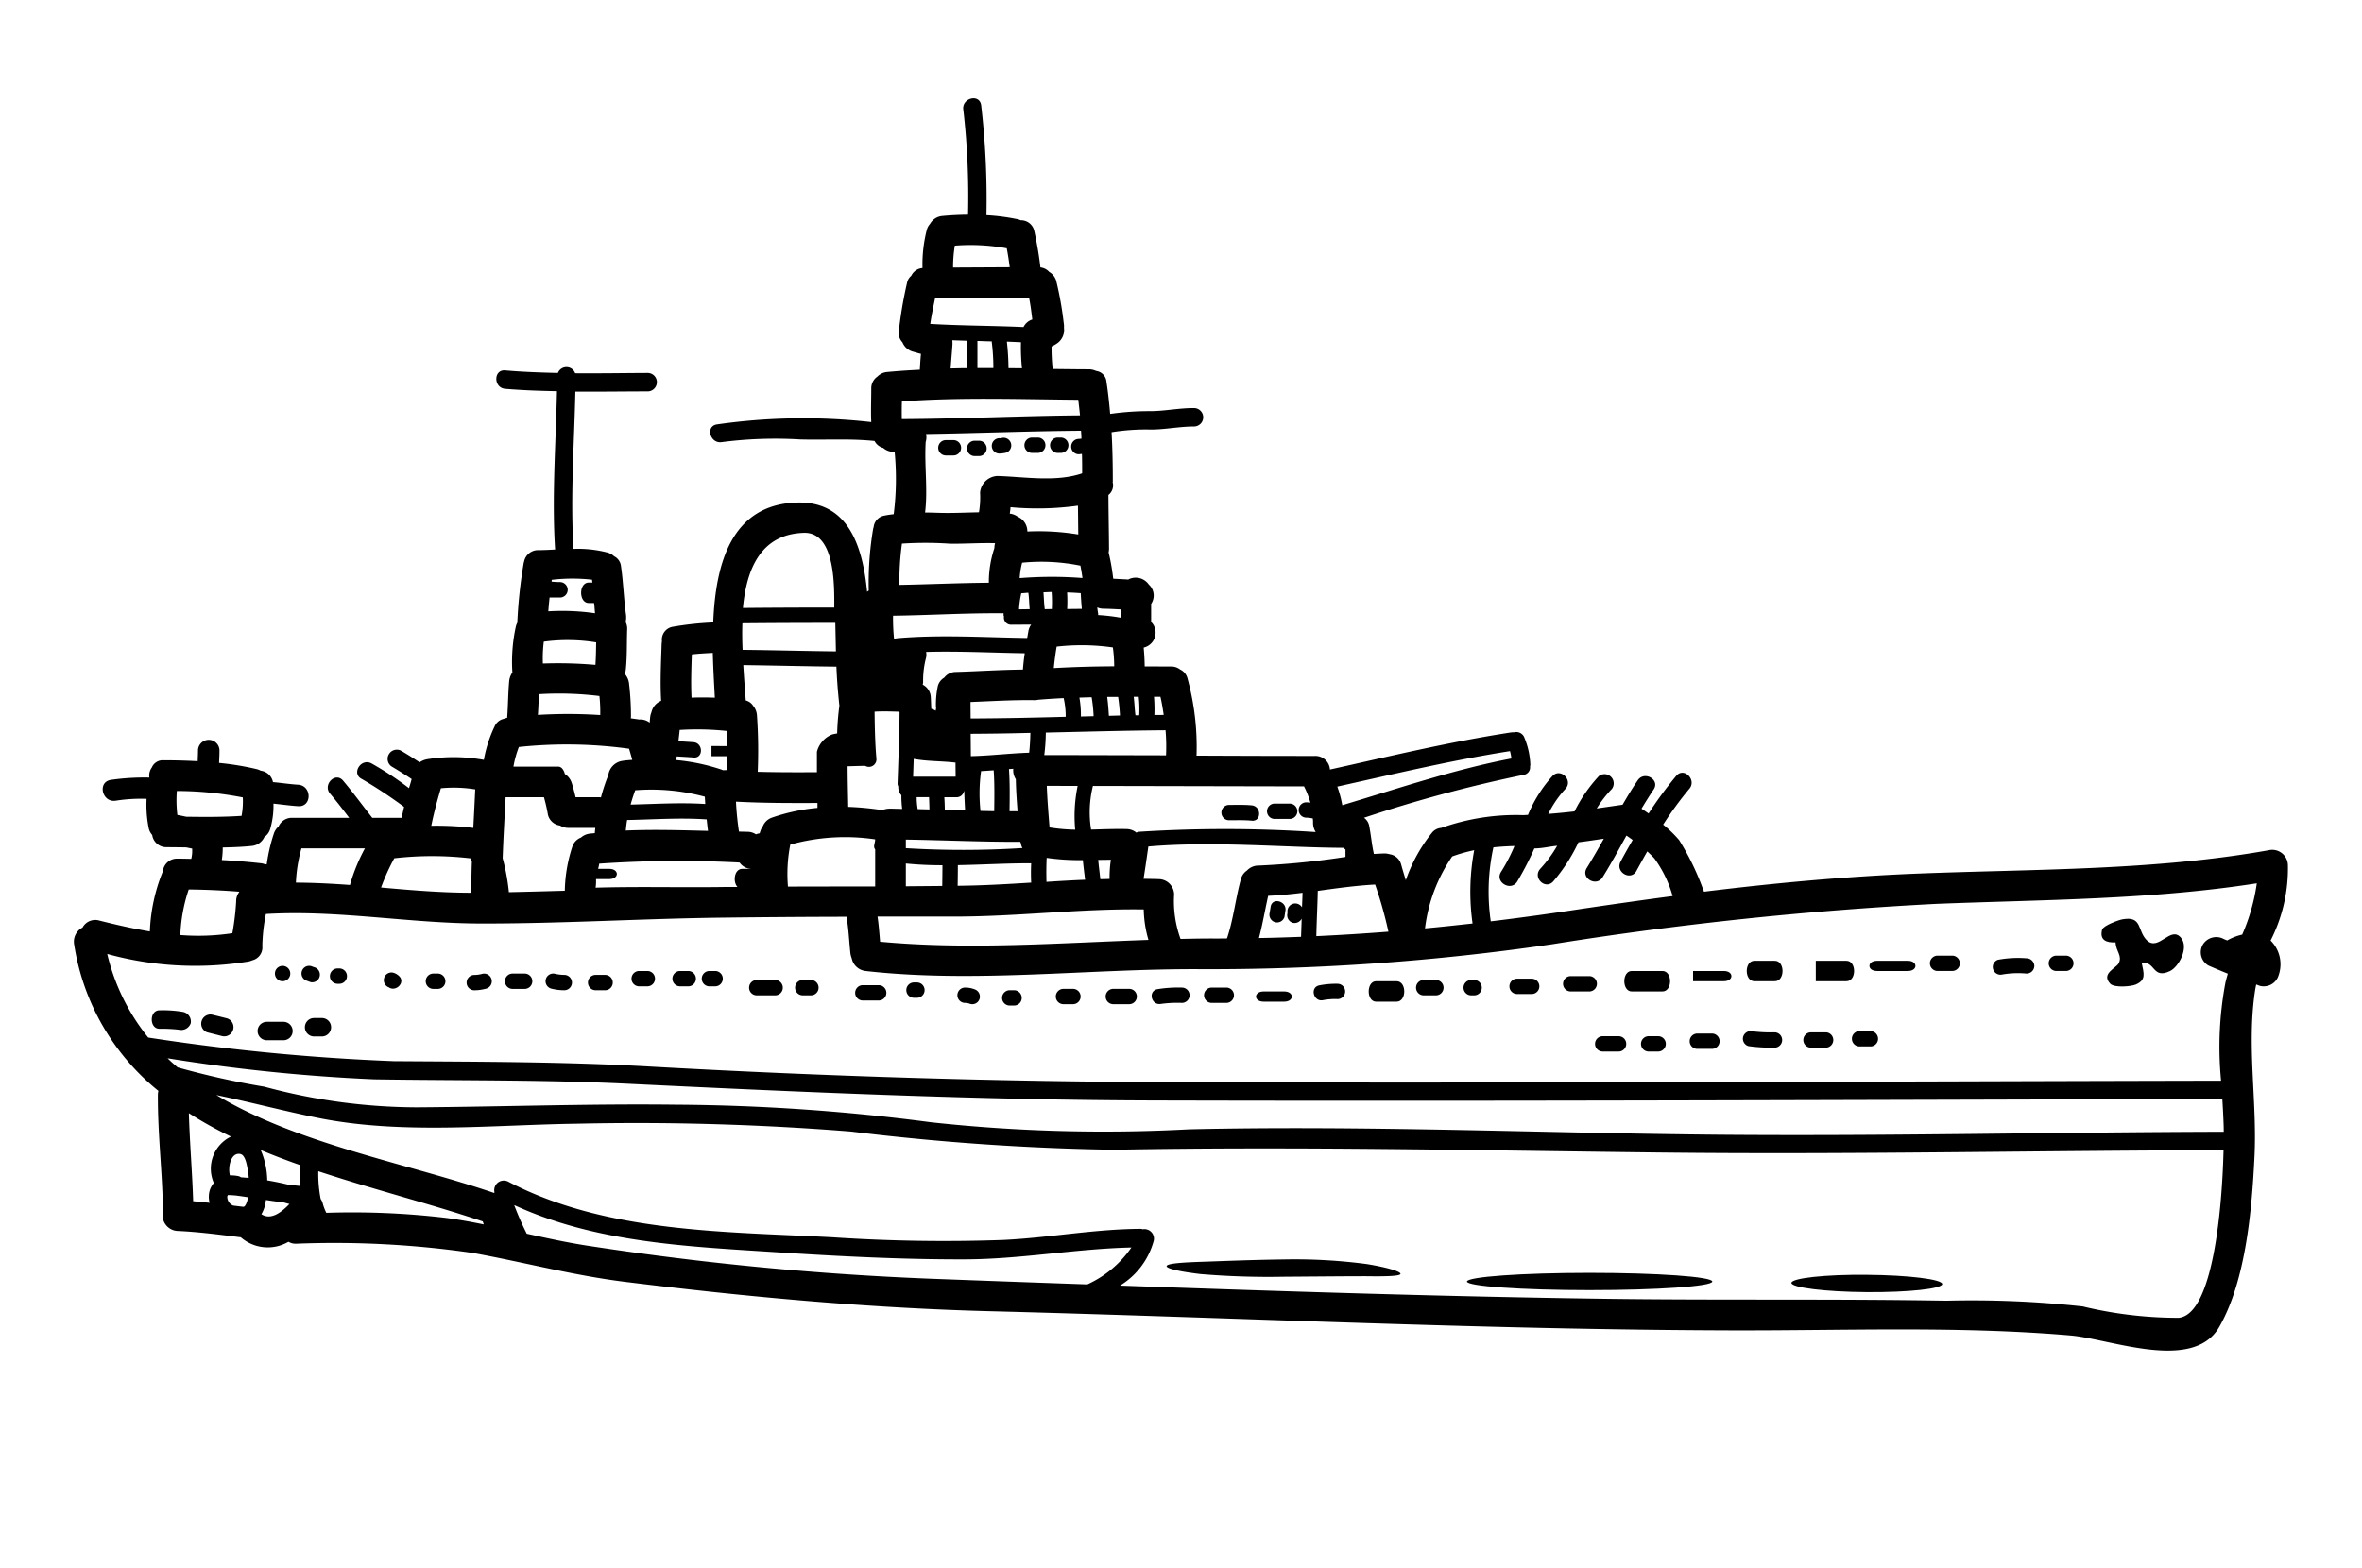 <svg xmlns="http://www.w3.org/2000/svg" viewBox="0 25 128 85" x="0px" y="0px"><g><path d="M123.984,71.909a8.619,8.619,0,0,1-.937,4.072,1.81,1.81,0,0,1,.438,1.873.842.842,0,0,1-1.025.582c-.066-.022-.127-.05-.194-.072-.022.116-.05.232-.066.354-.449,3.009.122,5.984-.028,8.992-.139,2.854-.471,6.732-1.917,9.23-1.418,2.449-5.9.632-8.05.449-6.117-.526-12.349-.255-18.483-.277-13.33-.039-26.637-.692-39.956-1.036-6.665-.166-13.319-.781-19.934-1.6-2.787-.349-5.463-1.064-8.211-1.562a52.281,52.281,0,0,0-9.59-.5.766.766,0,0,1-.4-.105,2.225,2.225,0,0,1-2.582-.244c-1.141-.138-2.282-.293-3.429-.343a.849.849,0,0,1-.787-1.036c-.027-2.122-.293-4.233-.277-6.355a.765.765,0,0,1,.028-.2,12.667,12.667,0,0,1-4.565-7.934.857.857,0,0,1,.454-.92.779.779,0,0,1,.9-.382c.9.227,1.823.438,2.748.593a9.552,9.552,0,0,1,.693-3.23c.005-.006.005-.011.011-.017a.767.767,0,0,1,.792-.7c.249,0,.5.006.748.011a1.828,1.828,0,0,0,.05-.36c0-.066,0-.127,0-.194l-.322-.066c-.354-.006-.709-.011-1.063-.011a.771.771,0,0,1-.782-.665.776.776,0,0,1-.188-.366,6.391,6.391,0,0,1-.116-1.59,8.762,8.762,0,0,0-1.668.1c-.737.122-1.014-1-.277-1.125a12.819,12.819,0,0,1,2.094-.127v-.006a.745.745,0,0,1,.133-.537.644.644,0,0,1,.632-.394c.62,0,1.241.017,1.856.05.005-.2.017-.4.017-.6a.582.582,0,0,1,1.163,0c0,.233-.011.46-.022.693a15.238,15.238,0,0,1,2.05.338,1.057,1.057,0,0,1,.21.083.769.769,0,0,1,.66.62c.459.039.908.111,1.368.139.748.05.754,1.213,0,1.163-.449-.027-.892-.094-1.341-.138a4.463,4.463,0,0,1-.177,1.374.8.8,0,0,1-.316.438.838.838,0,0,1-.692.482c-.521.055-1.042.072-1.563.083a4.59,4.59,0,0,1-.05.681c.7.039,1.4.094,2.1.172a.74.74,0,0,1,.2.044,1.271,1.271,0,0,1,.133.022,9.184,9.184,0,0,1,.387-1.673.835.835,0,0,1,.255-.382.78.78,0,0,1,.754-.471h3.075c-.338-.443-.676-.887-1.036-1.308-.416-.487.288-1.2.7-.709.554.654,1.058,1.347,1.585,2.017h1.59c.044-.2.088-.393.133-.593a25.142,25.142,0,0,0-2.283-1.507c-.582-.277-.077-1.136.5-.859a16.917,16.917,0,0,1,2.05,1.352c.05-.166.1-.327.144-.493-.36-.244-.732-.471-1.1-.692a.5.5,0,0,1,.5-.859c.349.2.693.421,1.031.643a1.088,1.088,0,0,1,.482-.178,9.215,9.215,0,0,1,3,.045,7,7,0,0,1,.582-1.812.7.7,0,0,1,.493-.41.725.725,0,0,1,.188-.055c.05-.654.05-1.308.106-1.956a1,1,0,0,1,.16-.477l.017-.033c0-.028-.006-.05-.006-.083a8.983,8.983,0,0,1,.2-2.432.919.919,0,0,1,.072-.178,26.193,26.193,0,0,1,.344-3.218.52.52,0,0,1,.022-.084.772.772,0,0,1,.776-.631c.3,0,.6-.017.908-.033-.182-2.859.039-5.718.1-8.582-.936-.017-1.873-.05-2.809-.128-.637-.055-.637-1.052,0-1,.953.084,1.906.117,2.859.139a.5.5,0,0,1,.936.017c1.308.011,2.621-.012,3.928-.017a.5.5,0,0,1,0,1c-1.307,0-2.609.022-3.917.011-.061,2.842-.277,5.684-.1,8.526a6.359,6.359,0,0,1,1.85.2.826.826,0,0,1,.349.2.673.673,0,0,1,.366.488c.133.886.155,1.778.277,2.665a1.123,1.123,0,0,1-.017.41.8.8,0,0,1,.083.4c-.027.714,0,1.435-.072,2.149a1.086,1.086,0,0,1-.055.266.965.965,0,0,1,.233.565,15.106,15.106,0,0,1,.1,1.729.642.642,0,0,1-.011.111l.466.066a.8.8,0,0,1,.559.172c.006-.105.017-.211.028-.316a.913.913,0,0,1,.066-.249.873.873,0,0,1,.527-.621c-.061-1.036-.006-2.072.027-3.108.006-.044.011-.077.017-.116a.709.709,0,0,1,.6-.792,16.917,16.917,0,0,1,2.178-.233c.127-3.2.991-6.388,4.521-6.5,2.709-.083,3.562,2.194,3.817,4.837a.785.785,0,0,1,.089-.061,17.776,17.776,0,0,1,.238-3.347.581.581,0,0,1,.027-.094.707.707,0,0,1,.588-.626c.172-.039.332-.055.5-.077a15.264,15.264,0,0,0,.05-3.38H48.4a.841.841,0,0,1-.537-.21.752.752,0,0,1-.471-.377c-1.335-.139-2.687-.045-4.022-.083a22.658,22.658,0,0,0-4.255.144c-.632.1-.9-.859-.266-.959a33.01,33.01,0,0,1,8.366-.127c-.028-.6,0-1.208,0-1.817a.772.772,0,0,1,.332-.649.835.835,0,0,1,.538-.249c.587-.055,1.174-.094,1.762-.122.016-.288.033-.57.061-.859-.15-.038-.3-.083-.455-.127a.848.848,0,0,1-.548-.5.722.722,0,0,1-.2-.576,22.662,22.662,0,0,1,.449-2.648.651.651,0,0,1,.227-.382.739.739,0,0,1,.61-.421,7.628,7.628,0,0,1,.232-2.067.8.8,0,0,1,.178-.327.844.844,0,0,1,.659-.426c.471-.045.936-.067,1.4-.072a41.4,41.4,0,0,0-.255-5.679c-.105-.632.859-.9.964-.266a43.939,43.939,0,0,1,.288,5.972,11.365,11.365,0,0,1,1.668.216.661.661,0,0,1,.182.061.732.732,0,0,1,.743.588,19.53,19.53,0,0,1,.332,1.966.753.753,0,0,1,.477.244.839.839,0,0,1,.371.454,18.335,18.335,0,0,1,.415,2.322.969.969,0,0,1,.012.249.882.882,0,0,1-.394.864,2,2,0,0,1-.277.156,10.2,10.2,0,0,0,.061,1.218c.659.006,1.319.017,1.978.017a1,1,0,0,1,.377.089.642.642,0,0,1,.559.592c.089.577.15,1.153.2,1.735a14.943,14.943,0,0,1,2.233-.15c.775-.011,1.54-.172,2.31-.166a.5.5,0,0,1,0,1c-.77,0-1.54.161-2.31.166a11.689,11.689,0,0,0-2.156.144c.05.881.067,1.768.067,2.654,0,.022-.006.039-.006.056a.668.668,0,0,1-.232.692c.005.975.027,1.95.033,2.925a1.04,1.04,0,0,1-.022.189,11.6,11.6,0,0,1,.249,1.424c.271.016.543.027.814.044a.864.864,0,0,1,1.114.271.8.8,0,0,1,.266.6.809.809,0,0,1-.139.449v.98a.789.789,0,0,1,.211.36.833.833,0,0,1-.576,1.02.094.094,0,0,0-.039.016c.033.333.05.676.055,1.014.477,0,.948.006,1.424.006a.767.767,0,0,1,.493.16.737.737,0,0,1,.41.516,14.017,14.017,0,0,1,.482,4.155c2.178.011,4.338.017,6.405.017a.79.79,0,0,1,.825.736c3.269-.725,6.527-1.512,9.846-2.016a.817.817,0,0,1,.121,0,.475.475,0,0,1,.543.227,4.238,4.238,0,0,1,.349,1.53.459.459,0,0,1-.016.088A.407.407,0,0,1,82.57,67a75.331,75.331,0,0,0-8.654,2.326.684.684,0,0,1,.282.433c.1.509.139,1.025.255,1.529.194-.011.383-.022.571-.028a.967.967,0,0,1,.266.039.762.762,0,0,1,.643.57c.077.283.166.566.249.843a8.572,8.572,0,0,1,1.407-2.56.7.7,0,0,1,.515-.277,12.094,12.094,0,0,1,4.421-.693c.095,0,.183-.011.278-.011a7.31,7.31,0,0,1,1.324-2.105c.443-.471,1.146.238.7.7a5.734,5.734,0,0,0-.925,1.351c.477-.038.953-.083,1.424-.138a8.118,8.118,0,0,1,1.324-1.917.5.5,0,0,1,.7.7,6.242,6.242,0,0,0-.82,1.058l1.39-.2c.006,0,.006-.005.011-.005.261-.449.527-.892.82-1.319.36-.532,1.225-.033.859.5-.227.338-.443.687-.654,1.036.128.089.255.172.383.261a20.555,20.555,0,0,1,1.5-2.039c.415-.493,1.119.216.709.7a18.765,18.765,0,0,0-1.419,1.944,6.514,6.514,0,0,1,.865.837,14.073,14.073,0,0,1,1.263,2.576,1.013,1.013,0,0,1,.083.222c3.834-.471,7.673-.826,11.557-.981,6.316-.249,12.793-.155,19.031-1.263A.85.85,0,0,1,123.984,71.909Zm-2.477,3.751a10.589,10.589,0,0,0,.792-2.781c-5.717.892-11.59.886-17.357,1.113a195.7,195.7,0,0,0-20.821,2.189,127.99,127.99,0,0,1-19.2,1.352c-5.961-.022-12.072.764-18.006.1a.865.865,0,0,1-.759-.692,1.139,1.139,0,0,1-.072-.277c-.072-.659-.094-1.324-.211-1.972q-3.423.007-6.853.049c-4.3.056-8.615.322-12.915.316-3.911,0-7.789-.748-11.695-.515a9.6,9.6,0,0,0-.194,1.74.715.715,0,0,1-.543.77.987.987,0,0,1-.205.066,17.969,17.969,0,0,1-7.657-.41,11.358,11.358,0,0,0,2.222,4.532,117.114,117.114,0,0,0,13.308,1.28c4.576.033,9.147.028,13.718.283,9.607.542,19.141.831,28.765.858,18.848.056,37.691-.044,56.539-.083a18.8,18.8,0,0,1,.233-5.3c.038-.166.083-.332.133-.5-.355-.144-.7-.288-1.053-.443a.829.829,0,0,1-.3-1.136.852.852,0,0,1,1.135-.3c.061.028.122.05.183.078A2.882,2.882,0,0,1,121.507,75.66Zm-1,10.687c0-.2-.005-.371-.011-.493-.016-.421-.038-.853-.066-1.28-19.231.039-38.456.128-57.686.078-9.618-.022-19.131-.443-28.732-.909-4.576-.221-9.147-.166-13.729-.238a96.779,96.779,0,0,1-11.2-1.141c.172.172.355.332.543.493a44.123,44.123,0,0,0,4.7,1.047,31.919,31.919,0,0,0,8.283,1.119c4.665-.033,9.335-.2,14-.144a110.2,110.2,0,0,1,13.84.953,86.667,86.667,0,0,0,13.989.382c9.58-.221,19.192.211,28.777.294C102.31,86.586,111.407,86.37,120.5,86.347Zm-2.443,10.084c1.884-.178,2.36-6.072,2.432-9.086-10.172.022-20.338.243-30.516.127-9.873-.111-19.729-.338-29.6-.15a133.253,133.253,0,0,1-14.26-.986,146.717,146.717,0,0,0-14.887-.426c-4.615.066-9.507.6-14.062-.327-1.828-.371-3.623-.848-5.446-1.225,4.421,2.665,10.355,3.7,15.059,5.308,0-.017.011-.028.011-.044a.519.519,0,0,1,.737-.577c5.3,2.782,11.745,2.71,17.59,3.02a90.508,90.508,0,0,0,9.258.144c2.493-.122,4.964-.593,7.457-.6a.446.446,0,0,1,.089.022.518.518,0,0,1,.6.61,4.091,4.091,0,0,1-1.833,2.443c8.853.316,17.706.6,26.56.72,6.072.078,12.144-.005,18.211.1a55.139,55.139,0,0,1,7.407.311A22.1,22.1,0,0,0,118.061,96.431ZM90.642,73.571a6.4,6.4,0,0,0-.986-2.038c-.128-.139-.255-.261-.388-.383-.2.349-.393.7-.587,1.053-.3.571-1.164.066-.859-.5.211-.4.432-.786.654-1.174-.111-.083-.222-.161-.338-.238-.416.759-.831,1.523-1.291,2.26-.338.543-1.2.044-.859-.5.322-.521.626-1.053.925-1.59-.459.066-.914.138-1.374.194a9.315,9.315,0,0,1-1.368,2.122c-.432.476-1.136-.211-.7-.687a6.937,6.937,0,0,0,.915-1.247c-.405.039-.815.144-1.225.144h-.011A16.665,16.665,0,0,1,82.21,72.8c-.355.532-1.219,0-.865-.543a9.386,9.386,0,0,0,.726-1.4c-.382.011-.764.033-1.141.072a11.211,11.211,0,0,0-.144,4.011c1.667-.2,3.33-.432,5-.687C87.407,74.015,89.024,73.782,90.642,73.571Zm-8.737-7.457a2.507,2.507,0,0,0-.078-.4c-3.146.493-6.249,1.235-9.357,1.922a6.184,6.184,0,0,1,.271,1.008C75.777,67.737,78.786,66.712,81.905,66.114ZM79.8,75.056a12.26,12.26,0,0,1,.088-3.972,8.519,8.519,0,0,0-1.191.338,8.723,8.723,0,0,0-1.474,3.9C78.082,75.245,78.941,75.15,79.8,75.056Zm-4.56.443a22.68,22.68,0,0,0-.72-2.554c-1.042.056-2.072.2-3.108.344-.017.82-.061,1.634-.078,2.454Q73.287,75.652,75.24,75.5Zm-2.327-4.05v-.387c0-.034-.1-.067-.111-.106-3.158-.016-7.064-.376-10.571-.072-.083.582-.166,1.169-.26,1.751.271.006.548.006.825.017a.843.843,0,0,1,.831.831,6,6,0,0,0,.344,2.4c.006.006.006.006.006.011.659-.016,1.329-.027,1.988-.022.172,0,.355-.005.527-.005.354-1.059.465-2.167.759-3.236a.8.8,0,0,1,.321-.443.862.862,0,0,1,.654-.272A43.4,43.4,0,0,0,72.913,71.449ZM71.3,70.1a.941.941,0,0,1-.144-.51c0-.022,0-.038,0-.061,0-.06-.011-.11-.011-.166a2.078,2.078,0,0,0-.372-.044.416.416,0,0,1,0-.831c.084,0,.161.011.239.017a4.884,4.884,0,0,0-.344-.881L59.228,67.6a5.883,5.883,0,0,0-.1,2.366c.648-.016,1.3-.044,1.939-.028a.84.84,0,0,1,.515.194.417.417,0,0,1,.172-.049A73.845,73.845,0,0,1,71.3,70.1Zm-.742,4.072c.011-.26.022-.521.028-.781-.621.078-1.241.139-1.862.166-.172.765-.3,1.535-.5,2.288.764-.011,1.523-.038,2.282-.066.012-.332.023-.659.034-.986a.433.433,0,0,1-.482.227.426.426,0,0,1-.288-.515v-.15A.423.423,0,0,1,70.553,74.175Zm-7.369-8.233a10.248,10.248,0,0,0-.027-1.357c-2.161.017-4.327.078-6.488.127a10.331,10.331,0,0,1-.083,1.219C58.724,65.931,60.952,65.937,63.184,65.942Zm-.626-2.183c.172,0,.338,0,.5-.005-.049-.327-.1-.654-.177-.981h-.349A8.328,8.328,0,0,1,62.558,63.759Zm-.327,12.189a6.277,6.277,0,0,1-.255-1.651c-3.49-.05-6.908.4-10.393.388H47.555c.067.454.1.909.139,1.363C52.475,76.491,57.389,76.114,62.231,75.948Zm-.5-12.177a5.928,5.928,0,0,0-.028-1h-.271c.044.333.05.671.094,1C61.594,63.776,61.661,63.776,61.727,63.771Zm-1-5.291v-.444c-.31-.016-.62-.033-.936-.038a.805.805,0,0,1-.338-.072,3.453,3.453,0,0,0,.05.343c0,.028-.006.044-.006.072A10.152,10.152,0,0,1,60.724,58.48ZM60.093,63.8l.6-.017a10.088,10.088,0,0,0-.1-1.008H60C60.048,63.117,60.071,63.46,60.093,63.8ZM58.924,94.619a5.814,5.814,0,0,0,2.388-2c-3,.066-5.973.632-8.992.643-3.43.011-6.848-.167-10.272-.388-4.8-.31-9.757-.515-14.183-2.554a15.879,15.879,0,0,0,.681,1.551c1.158.255,2.322.51,3.5.681a164.708,164.708,0,0,0,18.449,1.762Q54.7,94.473,58.924,94.619Zm1.457-33.5a7.95,7.95,0,0,0-.072-1.025,11.944,11.944,0,0,0-3.047-.045c-.067.388-.117.776-.155,1.164C58.2,61.15,59.289,61.122,60.381,61.117ZM60.2,71.6c-.227.006-.46.006-.687.011.033.349.078.7.116,1.042.167,0,.338-.006.5-.011A6.476,6.476,0,0,1,60.2,71.6Zm-1.623-7.762.687-.017a7.826,7.826,0,0,0-.106-1.025c-.221,0-.443.012-.664.017A5.338,5.338,0,0,1,58.575,63.837Zm.227,8.848c-.044-.355-.089-.709-.122-1.064a12.824,12.824,0,0,1-1.961-.122c-.022.432-.022.865-.011,1.3Q57.755,72.729,58.8,72.685Zm-.161-22.028c0-.355,0-.7-.011-1.053-.066,0-.127.017-.188.017a.416.416,0,0,1,0-.831c.055,0,.1-.012.16-.012,0-.144-.011-.288-.022-.432-2.8.022-5.6.133-8.4.178a1.1,1.1,0,0,1,.022.194.854.854,0,0,1-.039.232c-.078,1.28.122,2.554-.033,3.829.31,0,.626.016.942.022.659.011,1.318-.022,1.977-.034a4.784,4.784,0,0,0,.061-1.069.987.987,0,0,1,.937-.9C55.489,50.839,57.223,51.144,58.641,50.657Zm-.809,7.352c.266,0,.532-.006.793-.006-.028-.282-.045-.565-.061-.853-.244-.017-.493-.033-.737-.039A8.151,8.151,0,0,1,57.832,58.009Zm.826-1.679c-.028-.222-.067-.449-.111-.67a10.612,10.612,0,0,0-3.158-.161,4.345,4.345,0,0,0-.133.836A21.829,21.829,0,0,1,58.658,56.33Zm-.133-8.815c-.028-.282-.061-.565-.094-.847-3.192-.028-6.377-.144-9.557.088-.011.316-.011.637-.006.959C52.087,47.7,55.306,47.543,58.525,47.515Zm-.094,6.455-.017-1.563a16.063,16.063,0,0,1-3.657.083c0,.117-.022.233-.038.35h.016a.907.907,0,0,1,.416.166.867.867,0,0,1,.521.77v.033A13.186,13.186,0,0,1,58.431,53.97ZM58.4,67.6c-.664,0-1.235-.006-1.673-.006.028.754.089,1.5.15,2.255a9.673,9.673,0,0,0,1.39.122A8.009,8.009,0,0,1,58.4,67.6Zm-.648-3.745a4.414,4.414,0,0,0-.111-1.014c-.459.022-.914.05-1.368.088a1.376,1.376,0,0,1-.222.023c-1.152-.017-2.3.055-3.457.1,0,.3.006.6.006.892C54.314,63.937,56.032,63.9,57.749,63.854ZM57,58.014a7.333,7.333,0,0,0-.011-.925c-.144,0-.293.011-.443.017.028.3.028.615.072.914C56.746,58.02,56.874,58.014,57,58.014Zm-1.119.842c-.36,0-.72.006-1.08.006a.385.385,0,0,1-.394-.443c-.005-.023-.016-.045-.022-.072v-.111c-.022,0-.044.005-.066.005-1.978-.016-3.951.106-5.923.133a11.118,11.118,0,0,0,.056,1.28.381.381,0,0,1,.188-.061c2.338-.2,4.681-.044,7.025-.011l.067-.382A.82.82,0,0,1,55.882,58.856Zm0,13.984c-.017-.349-.017-.7,0-1.047-1.3-.006-2.638.077-3.973.1,0,.366-.005.748-.011,1.119C53.228,73,54.558,72.923,55.882,72.84Zm.061-30.522c-.05-.393-.094-.792-.177-1.18-1.7.006-3.391.023-5.092.028-.094.46-.194.925-.26,1.391,1.684.1,3.368.094,5.053.171A.8.8,0,0,1,55.943,42.318ZM55.771,65.8c.039-.321.061-.754.067-1.075-1.081.028-2.155.044-3.236.05.006.4.006.809.011,1.213C53.666,65.965,54.719,65.832,55.771,65.8Zm-.548-7.773c.188,0,.382-.006.576-.006-.028-.293-.028-.6-.072-.892-.127.006-.255.022-.382.028A5.119,5.119,0,0,0,55.223,58.031Zm.21,3.263c.023-.294.056-.587.1-.881-1.784-.028-3.568-.122-5.346-.072a.766.766,0,0,1-.017.371,4.831,4.831,0,0,0-.144,1.269,1.229,1.229,0,0,1-.022.133c.005,0,.005.006.005.006a.8.8,0,0,1,.433.692c.011.205.016.41.027.615a.707.707,0,0,1,.216.089l.022.011c.006-.05.017-.094.023-.139a.907.907,0,0,1-.011-.127,4.843,4.843,0,0,1,.1-1.053.745.745,0,0,1,.349-.471.785.785,0,0,1,.626-.31C53.007,61.388,54.22,61.305,55.433,61.294Zm-.781-16.333c.244,0,.488.006.731.006a10.946,10.946,0,0,1-.055-1.413l-.764-.033A13.911,13.911,0,0,1,54.652,44.961Zm.754,26.006a.673.673,0,0,1-.083-.254.827.827,0,0,1-.034-.078c-2.066.006-4.133-.089-6.2-.122v.465A51,51,0,0,0,55.406,70.967Zm-.7-1.994h.437c-.044-.576-.083-1.152-.094-1.729a.892.892,0,0,1-.138-.57l-.233.016C54.73,67.449,54.719,68.208,54.708,68.973ZM51.649,39.5l3.07-.016c-.045-.344-.095-.687-.161-1.025a10.889,10.889,0,0,0-2.815-.144A7.129,7.129,0,0,0,51.649,39.5Zm2.277,14.943c-.814-.023-1.623.038-2.448.027a19.509,19.509,0,0,0-2.6-.005,15.1,15.1,0,0,0-.139,2.238c1.618-.028,3.23-.105,4.848-.116a5.84,5.84,0,0,1,.3-1.878A.909.909,0,0,1,53.926,54.441Zm-.049,14.526c.011-.742.022-1.479-.028-2.216-.227.017-.454.033-.682.045a8.769,8.769,0,0,0-.033,2.155ZM52.968,44.95h.864a11.062,11.062,0,0,0-.088-1.418c0-.011.005-.017,0-.028-.255,0-.516-.017-.776-.022Zm-.554.006V43.471c-.272-.011-.538-.017-.809-.028a.93.93,0,0,1,.011.177v.045c-.028.437-.072.87-.1,1.307C51.816,44.967,52.115,44.956,52.414,44.956ZM51.2,68.9c.365.011.731.017,1.1.028-.017-.349-.039-.7-.044-1.048h-.017a.405.405,0,0,1-.382.333h-.682C51.189,68.441,51.2,68.668,51.2,68.9Zm.587-1.8c0-.255-.006-.51-.006-.765-.011,0-.016.006-.027,0-.743-.088-1.5-.061-2.239-.2l-.033.964Zm-.726,5.922c.006-.365.011-.814.011-1.124a19.769,19.769,0,0,1-1.983-.094v1.235Zm-.693-4.149c-.005-.222-.011-.444-.022-.665h-.67a3.689,3.689,0,0,0,.055.648Zm-2.177-.045.7.017a5.6,5.6,0,0,1-.044-.742.623.623,0,0,1-.166-.471.335.335,0,0,1-.039-.189c.039-1.257.1-2.515.105-3.773,0-.016.006-.033.006-.05a.512.512,0,0,1-.078-.044c-.426-.011-.853-.028-1.28,0,.006.654.023,1.712.1,2.554a.407.407,0,0,1-.609.383c-.322,0-.637.016-.953.022,0,.737.022,1.468.033,2.2a15.612,15.612,0,0,1,1.856.178A.849.849,0,0,1,48.192,68.834Zm-.764,4.217V71.039c-.128-.149,0-.338,0-.543a11.122,11.122,0,0,0-4.6.283,8.221,8.221,0,0,0-.127,2.277Q45.07,73.049,47.428,73.051Zm-1.94-9.8c-.077-.7-.132-1.407-.16-2.111-1.684-.017-3.363-.061-5.047-.083.038.7.094,1.357.133,1.917a.661.661,0,0,1,.4.288.892.892,0,0,1,.205.487,27.251,27.251,0,0,1,.044,3.092c1.07.028,2.139.028,3.208.022,0-.366,0-.737,0-1.108a1.378,1.378,0,0,1,.82-.936,2.263,2.263,0,0,1,.277-.056A13.777,13.777,0,0,1,45.488,63.25ZM45.3,60.308l-.033-1.546c-1.74,0-3.363.006-5.036.022-.017.482-.011.964.011,1.441C41.926,60.241,43.616,60.291,45.3,60.308Zm-.089-2.377v-.022c0-1.1.067-4.083-1.651-4.028-2.31.072-3.1,1.923-3.3,4.072C41.9,57.937,43.549,57.931,45.211,57.931ZM44.3,68.79v-.266c-1.474.006-2.948.006-4.416-.072a16.038,16.038,0,0,0,.161,1.623c.149.006.3.006.454.012a.814.814,0,0,1,.466.138.783.783,0,0,1,.2-.055L41.222,70a.839.839,0,0,1,.111-.2.826.826,0,0,1,.5-.482A10.245,10.245,0,0,1,44.3,68.79Zm-3.6,3.3v0a.772.772,0,0,1-.62-.338,63.3,63.3,0,0,0-7.607.061,2.068,2.068,0,0,1-.061.282h.6c.554,0,.554.554,0,.554H32.3a2.524,2.524,0,0,1-.022.466c2.249-.067,4.5-.006,6.748-.034.316-.005.626-.005.936-.005-.26-.288-.172-.981.266-.981h.482Zm-1.285-6.648c0-.554-.006-.588-.017-.82a15.268,15.268,0,0,0-2.565-.056c-.022.228-.044.388-.066.61.271.022.548.033.82.055.531.05.531.881,0,.831-.3-.027-.61-.039-.915-.061-.005.067-.016.133-.022.2a10.75,10.75,0,0,1,2.438.51c.033.011.066.028.1.039a1.064,1.064,0,0,1,.133-.006c.022,0,.05-.005.077-.005.006-.244.006-.194.011-.748h-.853v-.554Zm-.676-2.626c-.039-.721-.089-1.552-.111-2.427-.377.022-.759.039-1.136.083-.027.781-.055,1.562-.016,2.344Q38.115,62.793,38.746,62.818Zm-.371,7.219c-.028-.205-.05-.416-.072-.621-1.441-.1-2.876.006-4.311.033-.033.189-.055.383-.072.571C35.405,69.954,36.89,70,38.375,70.037Zm-.15-1.457c-.005-.133-.016-.261-.022-.394a11.115,11.115,0,0,0-3.773-.349c-.094.261-.177.515-.249.776C35.533,68.58,36.879,68.491,38.225,68.58Zm-4.476-2.338c.171-.023.343-.039.52-.05l0-.006c-.056-.205-.111-.4-.172-.6a24.76,24.76,0,0,0-5.972-.094,5.652,5.652,0,0,0-.294,1.064h2.427c.177,0,.3.172.36.4a.908.908,0,0,1,.371.482c.083.255.15.515.21.776h1.275a.556.556,0,0,1,.1.011,10.1,10.1,0,0,1,.383-1.169.258.258,0,0,0,.016-.039A.9.9,0,0,1,33.749,66.242Zm-1.214-2.483a8.067,8.067,0,0,0-.044-1.03,17.947,17.947,0,0,0-3.28-.1c-.017.376-.028.748-.055,1.124A26.638,26.638,0,0,1,32.535,63.759Zm-.26-2.72c.028-.41.033-.814.039-1.219a9.74,9.74,0,0,0-2.837-.038,7.069,7.069,0,0,0-.05,1.185A23.326,23.326,0,0,1,32.275,61.039Zm-.033,9.12c.005-.1.016-.189.027-.283H30.807a.866.866,0,0,1-.46-.127.775.775,0,0,1-.654-.588,8.842,8.842,0,0,0-.216-.947H27.4c-.055,1.1-.122,2.2-.16,3.307a11.53,11.53,0,0,1,.338,1.84c1.014-.022,2.022-.05,3.03-.078a8.081,8.081,0,0,1,.405-2.382.791.791,0,0,1,.471-.5.86.86,0,0,1,.465-.211C32.048,70.175,32.142,70.17,32.242,70.159Zm.011-11.918c-.022-.216-.039-.554-.056-.554h-.282c-.554,0-.554-1.108,0-1.108h.2a.709.709,0,0,1-.022-.155,9.546,9.546,0,0,0-2.183.006.556.556,0,0,0-.011.1c.149.011.3.023.454.023a.418.418,0,0,1,0,.836c-.188,0-.377,0-.565,0-.022.238-.05.5-.067.748A12.427,12.427,0,0,1,32.253,58.241ZM26.219,91.367a.929.929,0,0,1-.055-.161c-2.776-.936-5.9-1.723-8.915-2.72a7.139,7.139,0,0,0,.128,1.5.773.773,0,0,1,.105.216,2.875,2.875,0,0,0,.2.537,43.357,43.357,0,0,1,6.46.272C24.84,91.1,25.527,91.228,26.219,91.367Zm-.57-21.491c.038-.7.072-1.4.105-2.089a7.2,7.2,0,0,0-1.862-.061c-.2.671-.382,1.347-.52,2.034A16.543,16.543,0,0,1,25.649,69.876ZM25.571,71.7c-.017-.056-.039-.117-.055-.172a17.944,17.944,0,0,0-4.15-.006,11.577,11.577,0,0,0-.715,1.585c1.629.144,3.258.283,4.892.283C25.543,72.823,25.549,72.264,25.571,71.7Zm-5.8-.715H16.335a8.113,8.113,0,0,0-.3,1.856c.98.006,1.955.055,2.93.127A9.683,9.683,0,0,1,19.776,70.984Zm-3.5,18.3a7.769,7.769,0,0,1-.005-1.131c-.726-.254-1.441-.526-2.139-.819a4.256,4.256,0,0,1,.355,1.645c.388.066.776.144,1.158.238C15.853,89.245,16.064,89.262,16.274,89.284Zm-.587.975c-.094-.022-.194-.05-.288-.078-.327-.039-.659-.088-.986-.138a1.821,1.821,0,0,1-.244.77C14.684,91.156,15.249,90.713,15.687,90.259Zm-2.632-1.446.427.033a3.669,3.669,0,0,0-.061-.493c-.044-.211-.122-.742-.388-.8-.515-.111-.692.7-.57,1.158a1.847,1.847,0,0,1,.426.033A.377.377,0,0,1,13.055,88.813Zm.377,1.08c-.216-.033-.432-.066-.654-.094-.144-.011-.288-.022-.432-.022-.005.033-.022.088-.022.027a.519.519,0,0,0,.222.494.831.831,0,0,0,.1.049l.56.067a.248.248,0,0,0,.083-.067A.966.966,0,0,0,13.432,89.893Zm-.338-20.671a4.251,4.251,0,0,0,.067-1,18.89,18.89,0,0,0-3.574-.349,6.745,6.745,0,0,0,.028,1.3c.161.028.321.061.476.095C11.094,69.283,12.1,69.289,13.094,69.222Zm-.138,4.139c.005-.011.011-.017.016-.028-.908-.072-1.822-.111-2.742-.122a8.671,8.671,0,0,0-.454,2.471,12.327,12.327,0,0,0,2.82-.1,14.146,14.146,0,0,0,.205-1.724A.81.81,0,0,1,12.956,73.361ZM11.382,89.472a1.29,1.29,0,0,1,.205-.349,1.933,1.933,0,0,1,.931-2.515,21.342,21.342,0,0,1-2.283-1.269c.045,1.59.183,3.18.233,4.77.3.028.6.056.892.089A1.244,1.244,0,0,1,11.382,89.472Z"/><path d="M118.183,75.821c.46.537-.111,1.59-.593,1.817-.953.449-.775-.543-1.529-.454.116.587.255.93-.316,1.18-.26.111-1.163.188-1.385-.039-.521-.554.316-.842.454-1.108.211-.416-.144-.632-.171-1.136-.488.022-.876-.116-.726-.692.066-.222.9-.527,1.108-.56,1.08-.194.792.626,1.313,1.136C116.975,76.591,117.618,75.167,118.183,75.821Z"/><path d="M111.972,76.8a.416.416,0,0,1,0,.831h-.554a.416.416,0,0,1,0-.831Z"/><path d="M110.244,77.355a.42.42,0,0,1-.421.416,4.989,4.989,0,0,0-1.341.055.417.417,0,0,1-.222-.8,5.909,5.909,0,0,1,1.563-.083A.427.427,0,0,1,110.244,77.355Z"/><path d="M105.811,76.8a.416.416,0,0,1,0,.831h-.831a.416.416,0,0,1,0-.831Z"/><path d="M101.169,94.1c2.255.017,4.083.244,4.083.5s-1.834.454-4.089.438-4.083-.244-4.083-.5S98.914,94.076,101.169,94.1Z"/><path d="M103.385,77.078c.554,0,.554.554,0,.554h-1.662c-.554,0-.554-.554,0-.554Z"/><path d="M101.379,80.89a.416.416,0,0,1,0,.831h-.626a.416.416,0,0,1,0-.831Z"/><path d="M100.061,77.078c.554,0,.554,1.108,0,1.108H98.4V77.078Z"/><path d="M98.953,80.957a.416.416,0,0,1,0,.831h-.832a.416.416,0,0,1,0-.831Z"/><path d="M96.182,77.078c.554,0,.554,1.108,0,1.108H95.074c-.554,0-.554-1.108,0-1.108Z"/><path d="M96.182,80.957a.416.416,0,0,1,0,.831,9.391,9.391,0,0,1-1.423-.083.415.415,0,0,1-.294-.51.428.428,0,0,1,.51-.294A7.992,7.992,0,0,0,96.182,80.957Z"/><path d="M93.412,77.632c.554,0,.554.554,0,.554H91.75v-.554Z"/><path d="M92.792,81.023a.416.416,0,0,1,0,.831h-.831a.416.416,0,0,1,0-.831Z"/><path d="M86.143,93.993c3.668,0,6.649.211,6.649.471s-2.981.465-6.649.465-6.648-.21-6.648-.465S82.47,93.993,86.143,93.993Z"/><path d="M90.088,77.632c.554,0,.554,1.108,0,1.108H88.426c-.537,0-.537-1.108,0-1.108Z"/><path d="M89.877,81.167a.416.416,0,0,1,0,.831h-.554a.416.416,0,0,1,0-.831Z"/><path d="M87.733,81.167a.416.416,0,0,1,0,.831h-.9a.416.416,0,0,1,0-.831Z"/><path d="M86.143,77.909a.416.416,0,0,1,0,.831H85.1a.416.416,0,0,1,0-.831Z"/><path d="M83.024,78.048a.416.416,0,0,1,0,.831h-.831a.416.416,0,0,1,0-.831Z"/><path d="M79.905,78.12a.416.416,0,0,1,0,.831h-.2a.416.416,0,0,1,0-.831Z"/><path d="M77.833,78.12a.416.416,0,0,1,0,.831h-.7a.416.416,0,0,1,0-.831Z"/><path d="M74.071,93.517c1.147.188,1.839.409,1.823.531s-.743.144-1.878.128c-1.142,0-2.715.016-4.455.028a44.25,44.25,0,0,1-4.5-.145c-1.141-.133-1.84-.3-1.84-.426.006-.139.726-.2,1.873-.238s2.709-.106,4.466-.128A29.767,29.767,0,0,1,74.071,93.517Z"/><path d="M75.683,78.186c.554,0,.554,1.109,0,1.109H74.575c-.537,0-.537-1.109,0-1.109Z"/><path d="M72.5,78.325a.416.416,0,0,1,0,.831,3.453,3.453,0,0,0-.793.055c-.521.117-.742-.687-.216-.8A4.748,4.748,0,0,1,72.5,78.325Z"/><path d="M69.91,68.557a.416.416,0,0,1,0,.831h-.853a.416.416,0,0,1,0-.831Z"/><path d="M69.589,78.74c.554,0,.554.555,0,.555H68.481c-.554,0-.554-.555,0-.555Z"/><path d="M68.858,74.148c.088-.532.892-.3.8.221-.017.105-.033.216-.05.327a.419.419,0,0,1-.515.288.423.423,0,0,1-.288-.51C68.824,74.364,68.841,74.253,68.858,74.148Z"/><path d="M67.833,68.652c.531.049.537.886,0,.831-.416-.039-.831-.023-1.247-.023a.416.416,0,0,1,0-.831C67,68.629,67.417,68.613,67.833,68.652Z"/><path d="M66.475,78.53a.416.416,0,0,1,0,.831h-.831a.416.416,0,0,1,0-.831Z"/><path d="M64.049,78.53a.415.415,0,0,1,0,.831,6.543,6.543,0,0,0-1.136.055c-.527.095-.715-.7-.189-.8A7.208,7.208,0,0,1,64.049,78.53Z"/><path d="M61.212,78.6a.416.416,0,0,1,0,.831h-.9a.416.416,0,0,1,0-.831Z"/><path d="M58.165,78.6a.416.416,0,0,1,0,.831h-.554a.416.416,0,0,1,0-.831Z"/><path d="M57.505,48.718a.416.416,0,0,1,0,.831H57.3a.416.416,0,0,1,0-.831Z"/><path d="M56.259,48.718a.416.416,0,0,1,0,.831H55.91a.416.416,0,0,1,0-.831Z"/><path d="M54.974,78.674a.416.416,0,0,1,0,.831H54.7a.416.416,0,0,1,0-.831Z"/><path d="M54.314,48.734a.416.416,0,0,1,.216.8,1.733,1.733,0,0,1-.388.05.416.416,0,0,1,0-.831A.357.357,0,0,0,54.314,48.734Z"/><path d="M53.073,48.889a.416.416,0,0,1,0,.831H52.8a.416.416,0,0,1,0-.831Z"/><path d="M52.8,78.619a.42.42,0,0,1,.288.509.41.41,0,0,1-.51.288.84.84,0,0,0-.3-.055.416.416,0,0,1,0-.831A1.4,1.4,0,0,1,52.8,78.619Z"/><path d="M51.688,48.856a.416.416,0,0,1,0,.831h-.449a.416.416,0,0,1,0-.831Z"/><path d="M49.71,78.253a.416.416,0,0,1,0,.831h-.2a.416.416,0,0,1,0-.831Z"/><path d="M47.638,78.4a.416.416,0,0,1,0,.831h-.9a.416.416,0,0,1,0-.831Z"/><path d="M43.965,78.12a.416.416,0,0,1,0,.831h-.482a.416.416,0,0,1,0-.831Z"/><path d="M42.026,78.12a.416.416,0,0,1,0,.831H40.99a.416.416,0,0,1,0-.831Z"/><path d="M38.774,77.632a.416.416,0,0,1,0,.831h-.349a.416.416,0,0,1,0-.831Z"/><path d="M37.317,77.632a.416.416,0,0,1,0,.831h-.482a.416.416,0,0,1,0-.831Z"/><path d="M35.1,77.632a.416.416,0,0,1,0,.831h-.482a.416.416,0,0,1,0-.831Z"/><path d="M32.812,77.843a.416.416,0,0,1,0,.831h-.554a.416.416,0,0,1,0-.831Z"/><path d="M30.6,77.843a.416.416,0,0,1,0,.831,2.746,2.746,0,0,1-.731-.089.414.414,0,0,1,.221-.8A2.3,2.3,0,0,0,30.6,77.843Z"/><path d="M28.452,77.771a.416.416,0,0,1,0,.831h-.693a.416.416,0,0,1,0-.831Z"/><path d="M26.125,77.788a.414.414,0,0,1,.222.8,2.466,2.466,0,0,1-.665.089.416.416,0,0,1,0-.831A1.707,1.707,0,0,0,26.125,77.788Z"/><path d="M23.743,77.771a.416.416,0,0,1,0,.831h-.277a.416.416,0,0,1,0-.831Z"/><path d="M21.072,78.519a.416.416,0,0,1,.216-.8.717.717,0,0,1,.327.177C22,78.231,21.471,78.785,21.072,78.519Z"/><path d="M18.407,77.494a.416.416,0,0,1,0,.831h-.133a.416.416,0,0,1,0-.831Z"/><path d="M17.443,80.181a.5.5,0,0,1,0,1h-.421a.5.5,0,0,1,0-1Z"/><path d="M17.067,77.439a.417.417,0,0,1-.222.8c-.072-.022-.138-.05-.2-.072a.414.414,0,0,1,.216-.8C16.928,77.389,17,77.422,17.067,77.439Z"/><path d="M15.36,80.386a.5.5,0,0,1,0,1h-.9a.5.5,0,0,1,0-1Z"/><path d="M15.294,77.355a.416.416,0,1,1,0,.831A.416.416,0,0,1,15.294,77.355Z"/><path d="M12.308,80.2a.5.5,0,0,1-.261.964c-.277-.072-.554-.139-.831-.211a.5.5,0,0,1,.26-.958C11.753,80.059,12.031,80.131,12.308,80.2Z"/><path d="M9.936,79.854a.529.529,0,0,1,.4.61.547.547,0,0,1-.649.349,8.541,8.541,0,0,0-1.047-.05c-.554,0-.554-1,0-1A6.412,6.412,0,0,1,9.936,79.854Z"/></g></svg>
